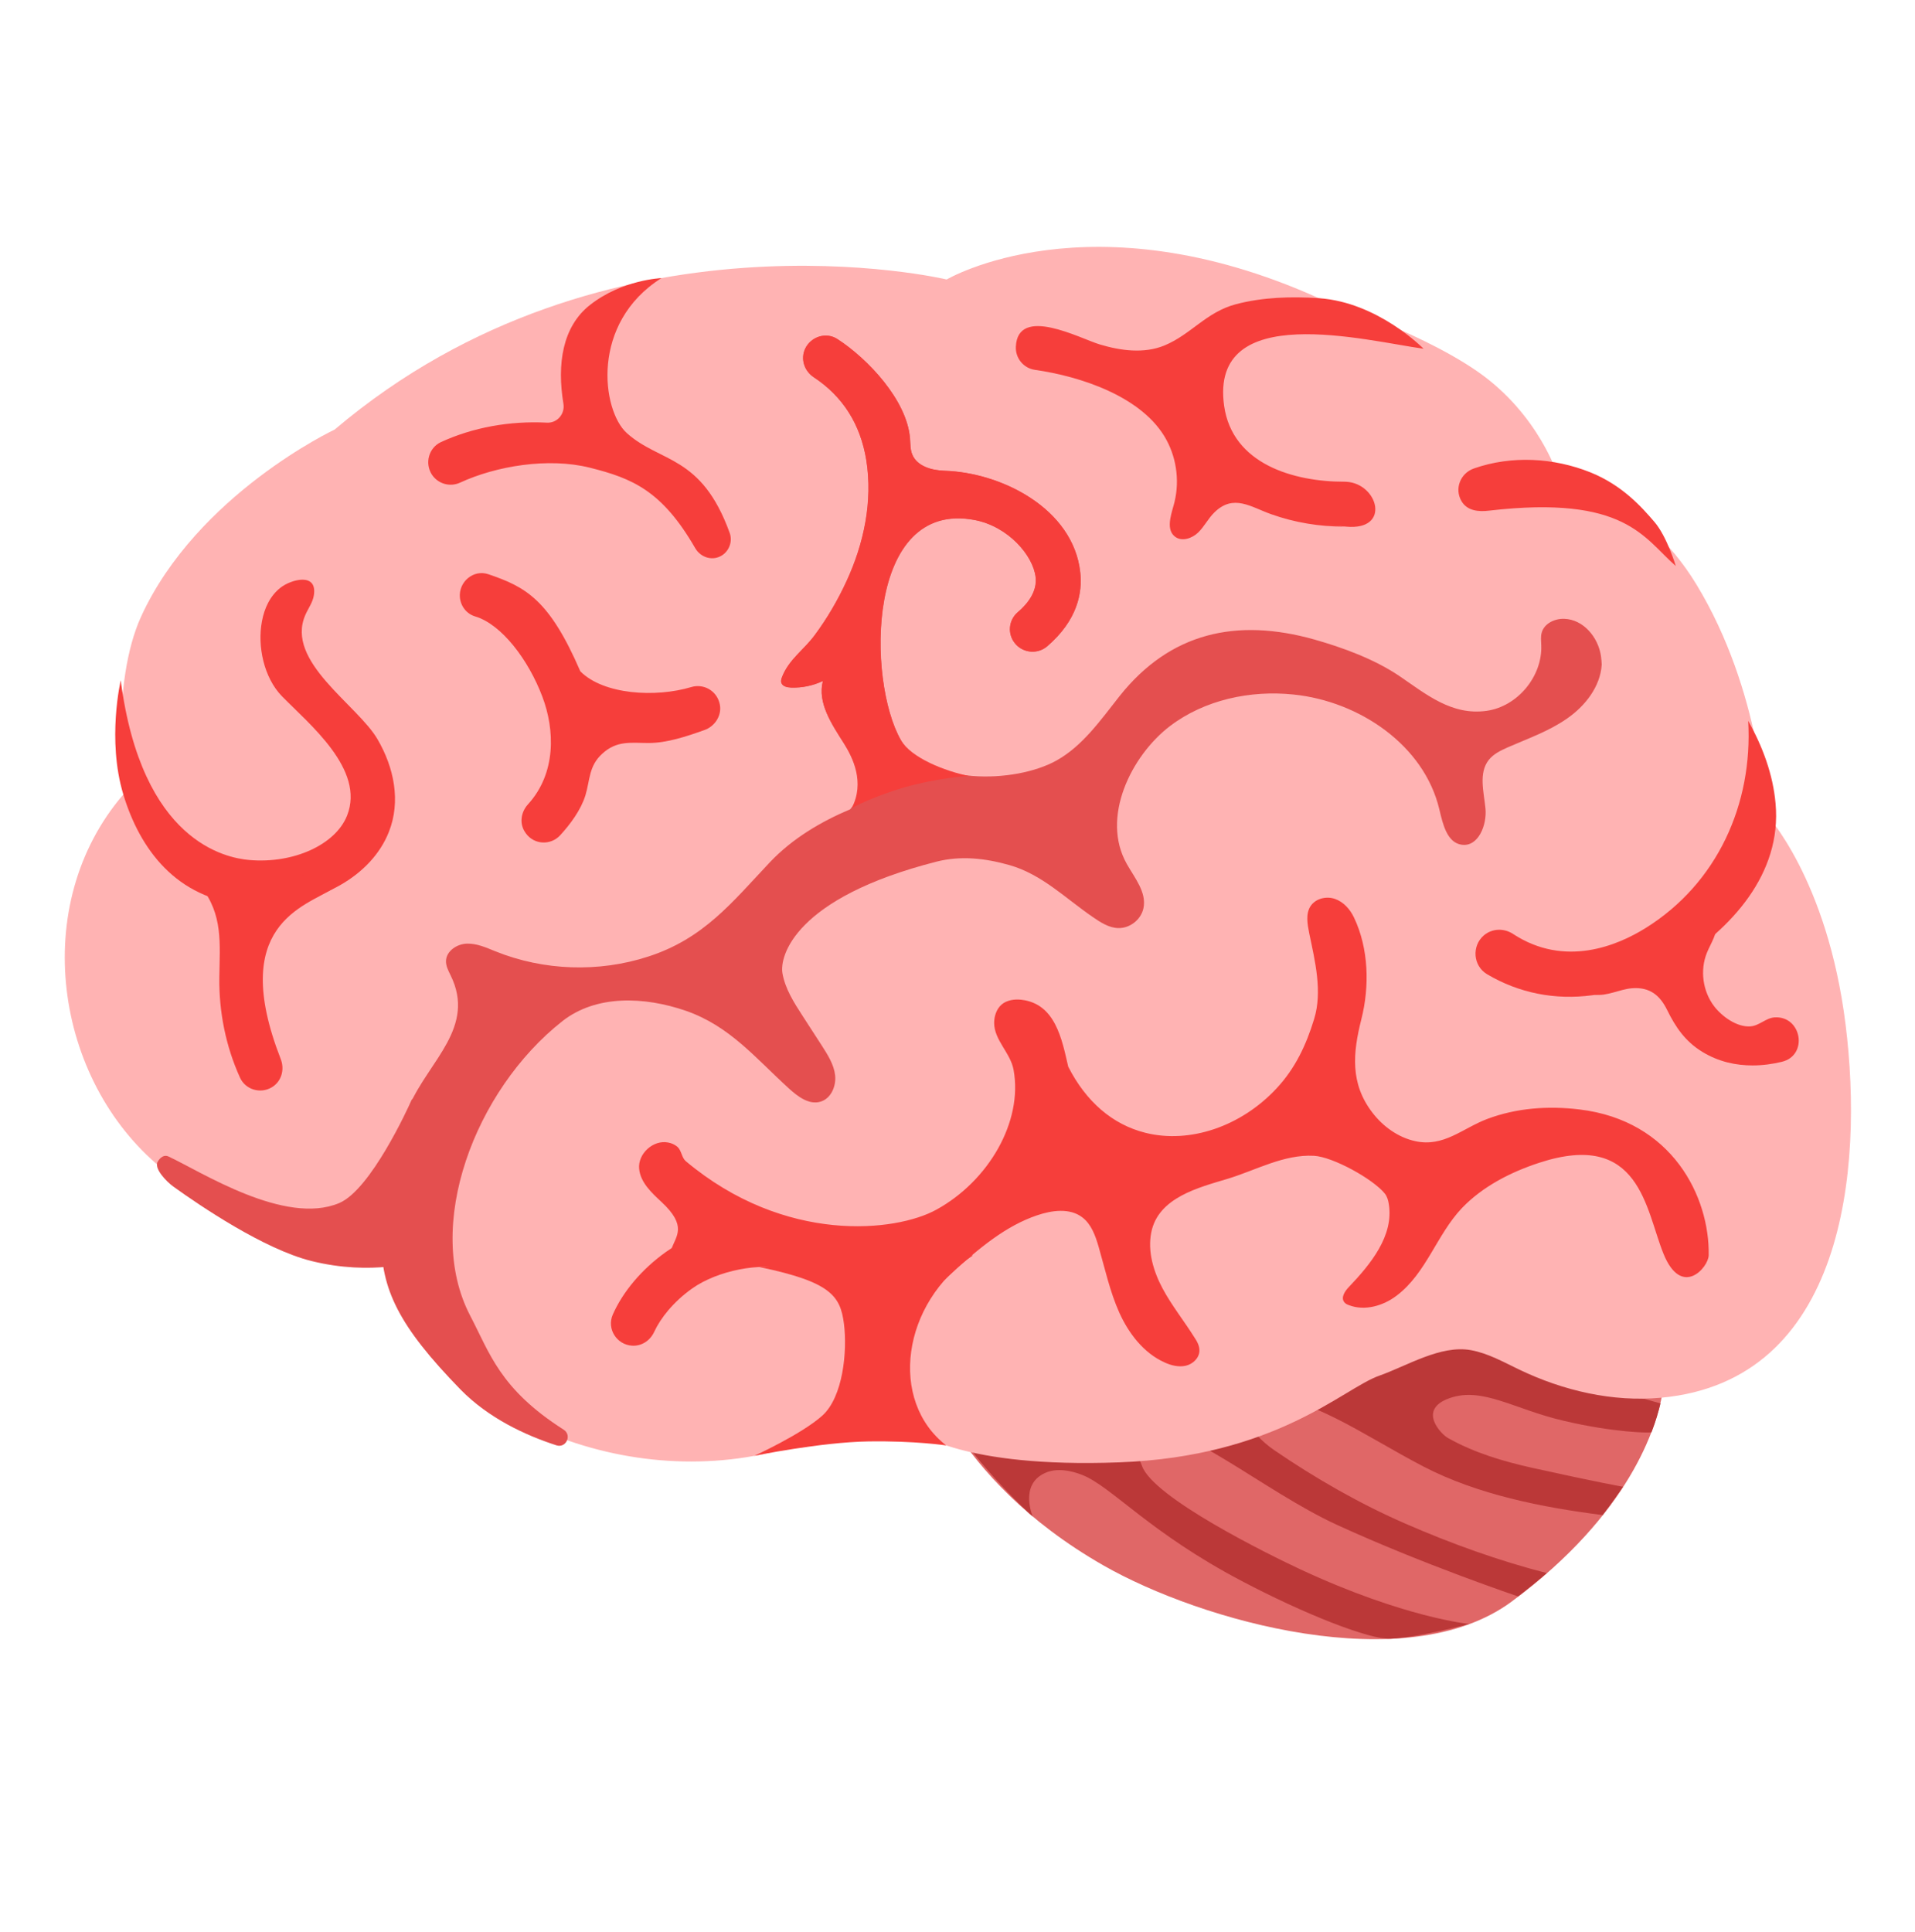 <svg width="113" height="114" viewBox="0 0 113 114" fill="none" xmlns="http://www.w3.org/2000/svg">
<path d="M54.319 80.114C54.319 80.114 55.97 87.141 65.116 92.368C70.881 95.66 83.002 99.077 89.191 94.504C96.235 89.296 97.754 84.14 98.089 82.242C98.425 80.344 97.418 75.109 97.418 75.109L85.827 70.986C85.827 70.986 66.661 75.665 66.326 75.665C65.999 75.674 54.319 80.114 54.319 80.114Z" fill="#E06767"/>
<path d="M97.454 84.502C97.71 83.84 97.869 83.275 97.983 82.807C95.935 82.259 93.56 81.377 91.406 80.459C91.583 80.379 91.76 80.3 91.927 80.211C92.987 79.673 94.028 79.046 94.779 78.128C95.591 77.139 95.962 75.859 95.918 74.579L85.827 70.986C85.827 70.986 66.661 75.665 66.326 75.665C65.99 75.665 54.319 80.105 54.311 80.114C54.16 80.167 55.397 82.763 55.476 82.895C56.597 84.987 59.175 87.901 60.941 89.481C60.941 89.481 60.128 87.609 61.664 86.912C62.344 86.603 63.165 86.753 63.863 87.027C65.611 87.724 67.8 90.408 73.273 93.286C76.99 95.246 80.813 96.746 82.049 96.693C83.699 96.623 86.692 95.819 86.692 95.819C86.692 95.819 82.878 95.457 76.752 92.606C74.898 91.741 68.038 88.368 67.385 86.488C67.2 85.958 66.538 85.023 67.738 84.493C69.574 83.672 74.58 87.989 78.879 89.966C84 92.315 89.579 94.195 89.579 94.195C90.179 93.736 90.744 93.277 91.274 92.818C88.422 92.085 85.633 91.079 82.94 89.905C80.257 88.739 77.626 87.23 75.198 85.57C73.653 84.511 72.585 82.727 74.245 82.498C76.964 82.118 80.477 84.705 84 86.532C87.178 88.183 90.992 88.942 94.567 89.393C95.026 88.819 95.776 87.724 95.776 87.724C95.776 87.724 94.426 87.495 90.435 86.612C88.687 86.223 86.992 85.72 85.439 84.846C85.032 84.617 83.611 83.16 85.553 82.489C87.496 81.818 89.341 83.151 92.272 83.831C95.211 84.528 97.427 84.564 97.454 84.502Z" fill="#BB3838"/>
<path d="M104.172 47.98C104.172 47.98 103.951 40.829 100.111 34.499C96.8 29.044 92.077 28.487 92.077 28.487C92.077 28.487 91.142 25.053 87.858 22.422C84.573 19.792 77.82 17.593 77.82 17.593C64.295 11.502 55.864 16.49 55.864 16.49C55.864 16.49 35.807 11.723 19.748 25.345C19.748 25.345 11.644 29.158 8.334 36.362C6.506 40.352 7.292 46.859 7.292 46.859C1.669 53.392 3.213 63.738 9.526 68.92C12.536 71.383 16.253 73.016 20.128 73.431C21.647 73.59 22.415 73.228 23.05 74.773C23.986 77.051 24.719 79.39 26.599 81.023C28.515 82.683 30.748 83.972 33.123 84.855C37.731 86.559 42.94 86.744 47.592 85.076C49.137 84.519 54.09 84.466 54.09 84.466C54.09 84.466 56.712 86.629 66.017 86.285C75.322 85.941 79.25 81.924 81.378 81.174C83.011 80.6 85.015 79.337 86.798 79.664C87.813 79.849 88.723 80.37 89.65 80.812C92.245 82.056 95.158 82.736 98.019 82.471C108.833 81.474 109.972 69.017 108.904 60.454C107.827 51.811 104.172 47.98 104.172 47.98Z" fill="#FFB3B3"/>
<path d="M24.295 64.886C24.074 65.389 21.867 70.209 20.013 70.986C16.809 72.337 11.847 69.123 9.949 68.24C9.579 68.064 9.331 68.505 9.331 68.505C9.022 68.903 9.826 69.724 10.232 70.015C11.803 71.145 15.573 73.705 18.371 74.402C21.982 75.303 24.692 74.402 24.692 74.402C24.692 74.402 25.681 67.172 25.761 66.846C25.84 66.519 25.761 63.641 25.761 63.641L24.295 64.886Z" fill="#E44F4F"/>
<path d="M55.838 85.287C55.838 85.287 54.019 85.005 51.23 85.049C48.44 85.093 44.511 85.897 44.511 85.897C44.511 85.897 47.283 84.634 48.519 83.531C49.755 82.418 50.002 79.717 49.8 78.11C49.588 76.468 49.031 75.638 44.829 74.764L57.418 74.067C53.198 76.874 52.43 82.657 55.838 85.287ZM93.949 58.724C91.76 59.015 89.632 58.6 87.743 57.479C86.922 56.984 86.833 55.819 87.557 55.192C88.043 54.778 88.74 54.751 89.279 55.104C92.333 57.108 95.441 55.793 97.101 54.76C101.338 52.12 103.439 47.441 103.157 42.533C104.004 44.034 104.622 45.693 104.772 47.406C105.152 51.564 102.159 54.804 98.813 56.896C97.215 57.903 95.564 58.512 93.949 58.724Z" fill="#F63E3B"/>
<path d="M103.413 62.864C102.459 62.864 101.426 62.661 100.446 62.061C99.44 61.443 98.875 60.613 98.372 59.589C97.957 58.75 97.374 58.229 96.306 58.309C95.556 58.37 94.832 58.794 94.081 58.688C95.079 56.923 96.677 55.51 98.557 54.742C99.422 54.389 100.393 54.168 101.276 54.442C101.373 55.06 100.958 55.634 100.72 56.217C100.305 57.249 100.473 58.485 101.144 59.368C101.603 59.968 102.477 60.613 103.28 60.56C103.81 60.525 104.181 60.074 104.702 60.03C106.317 59.916 106.723 62.281 105.134 62.652C104.622 62.776 104.039 62.864 103.413 62.864ZM87.875 30.129C87.231 30.209 86.577 30.138 86.242 29.573C85.809 28.84 86.171 27.922 86.975 27.64C89.191 26.863 91.68 27.004 93.843 27.869C95.732 28.629 96.871 29.918 97.621 30.791C98.372 31.666 98.884 33.396 98.884 33.396C97.003 31.763 95.935 29.194 87.875 30.129ZM79.418 28.425C77.511 28.346 79.365 28.425 79.347 28.425C76.328 28.425 72.717 27.384 72.232 23.941C71.358 17.673 80.61 20.109 84 20.577C84 20.577 81.325 17.832 77.82 17.593C76.187 17.488 74.501 17.532 72.912 17.955C71.163 18.423 70.281 19.739 68.692 20.392C67.491 20.878 66.123 20.692 64.887 20.321C63.748 19.977 60.049 17.991 59.943 20.463C59.916 21.142 60.402 21.725 61.064 21.822C63.748 22.202 67.456 23.402 68.833 25.962C69.469 27.137 69.619 28.558 69.248 29.838C69.071 30.465 68.815 31.268 69.336 31.666C69.733 31.974 70.343 31.771 70.704 31.418C71.066 31.065 71.296 30.588 71.658 30.235C72.788 29.123 73.812 29.918 75.013 30.341C76.399 30.836 77.864 31.074 79.338 31.074C79.374 31.074 76.752 30.818 79.436 31.074C82.11 31.321 81.316 28.505 79.418 28.425ZM36.981 25.548C35.516 24.223 34.818 19.068 39.029 16.41C39.029 16.41 36.734 16.49 34.818 17.991C33.185 19.271 32.858 21.487 33.247 23.826C33.344 24.426 32.876 24.974 32.267 24.938C30.077 24.824 27.897 25.221 26.017 26.086C25.301 26.422 25.054 27.322 25.478 27.993C25.653 28.264 25.921 28.462 26.231 28.55C26.541 28.638 26.873 28.609 27.164 28.47C29.274 27.499 32.346 26.978 34.809 27.596C37.308 28.223 39.065 28.946 41.024 32.345C41.36 32.919 42.084 33.122 42.631 32.751C43.055 32.46 43.231 31.913 43.055 31.436C41.377 26.81 38.959 27.331 36.981 25.548ZM42.446 41.447C42.398 41.278 42.318 41.12 42.209 40.983C42.1 40.845 41.965 40.731 41.811 40.646C41.657 40.561 41.488 40.508 41.314 40.49C41.139 40.471 40.963 40.487 40.795 40.538C38.676 41.173 35.613 40.988 34.244 39.611C32.417 35.382 31.031 34.632 28.815 33.881C27.932 33.581 27.049 34.34 27.138 35.258C27.191 35.779 27.535 36.221 28.038 36.371C29.61 36.839 31.19 38.949 32.002 41.103C32.743 43.054 32.832 45.623 31.154 47.459C30.722 47.936 30.634 48.624 31.013 49.145L31.031 49.172C31.516 49.843 32.487 49.895 33.053 49.286C33.653 48.633 34.28 47.786 34.544 46.929C34.818 46.02 34.739 45.208 35.524 44.484C36.398 43.672 37.228 43.839 38.279 43.839C39.356 43.839 40.512 43.451 41.528 43.089C42.216 42.868 42.657 42.136 42.446 41.447ZM15.379 53.418C15.078 53.418 14.787 53.409 14.478 53.383C10.391 53.029 8.245 50.09 7.274 46.867C6.303 43.645 7.124 40.141 7.124 40.141C8.36 49.675 13.331 50.619 14.708 50.743C17.312 50.973 19.802 49.843 20.481 48.121C21.558 45.402 18.257 42.736 16.641 41.085C15.573 39.99 15.175 38.128 15.458 36.653C15.599 35.894 15.935 35.153 16.562 34.667C17.18 34.19 18.733 33.758 18.521 35.117C18.46 35.541 18.186 35.894 18.018 36.283C16.809 39.037 21.108 41.588 22.282 43.628C23.244 45.278 23.668 47.274 22.944 49.092C21.92 51.688 18.822 53.418 15.379 53.418Z" fill="#F63E3B"/>
<path d="M14.434 52.712C15.149 52.8 15.882 52.676 16.526 52.359C17.144 52.058 17.7 51.582 18.38 51.529C18.707 51.511 19.113 51.705 19.06 52.023C19.042 52.138 19.793 52.35 19.695 52.412C17.939 53.506 13.489 54.592 16.561 62.476C16.809 63.102 16.614 63.809 16.041 64.153C15.37 64.559 14.478 64.294 14.16 63.579C13.322 61.734 12.915 59.695 12.942 57.664C12.969 55.687 13.171 53.956 11.847 52.306C11.706 52.138 11.556 51.9 11.671 51.714C11.741 51.599 11.883 51.555 12.015 51.52C12.562 51.379 13.145 51.229 13.701 51.343C13.948 51.396 16.712 52.924 16.738 52.871M93.19 65.46C91.362 65.239 89.482 65.371 87.751 66.025C86.286 66.581 85.191 67.702 83.505 67.331C82.499 67.11 81.607 66.466 80.98 65.645C79.656 63.923 79.833 62.114 80.327 60.154C80.822 58.212 80.769 55.961 79.894 54.133C79.665 53.648 79.276 53.215 78.773 53.038C78.261 52.862 77.635 53.012 77.334 53.462C77.034 53.921 77.149 54.53 77.255 55.069C77.599 56.72 78.041 58.503 77.546 60.118C77.078 61.655 76.434 63.032 75.33 64.215C73.238 66.466 70.201 67.499 67.579 66.837C65.646 66.351 64.083 65.001 63.033 62.935C62.662 61.319 62.274 59.218 60.27 58.989C59.864 58.944 59.422 59.006 59.113 59.262C58.804 59.527 58.663 59.951 58.663 60.357C58.663 61.372 59.634 62.131 59.81 63.129C60.367 66.183 58.336 69.679 55.255 71.374C52.872 72.69 46.33 73.431 40.468 68.514C40.221 68.302 40.221 67.896 39.983 67.675C39.824 67.534 39.621 67.446 39.418 67.411C38.544 67.243 37.634 68.073 37.714 68.956C37.784 69.759 38.447 70.377 39.038 70.924C40.574 72.354 39.885 72.928 39.621 73.696C39.559 73.89 39.444 74.067 39.426 74.27C39.373 74.835 40.239 74.65 40.804 74.606C41.369 74.561 41.881 74.252 42.428 74.093C43.117 73.899 46.268 75.056 46.886 75.188C48.678 75.577 49.296 75.753 50.841 75.753C52.775 75.753 54.416 76.751 55.829 75.427C57.842 73.546 59.404 72.319 61.188 71.71C62.071 71.41 63.13 71.26 63.871 71.833C64.401 72.24 64.639 72.919 64.825 73.555C65.204 74.862 65.487 76.195 66.043 77.439C66.599 78.675 67.482 79.832 68.718 80.388C69.106 80.564 69.548 80.679 69.972 80.582C70.395 80.485 70.766 80.123 70.775 79.699C70.784 79.408 70.634 79.143 70.475 78.905C69.866 77.934 69.142 77.033 68.603 76.027C68.065 75.02 67.712 73.846 67.932 72.725C68.338 70.65 70.74 70.068 72.461 69.547C74.112 69.044 75.763 68.099 77.537 68.196C78.65 68.258 81.007 69.556 81.713 70.421C81.854 70.597 81.916 70.818 81.951 71.048C82.252 72.91 80.883 74.588 79.585 75.947C79.356 76.186 79.118 76.548 79.312 76.821C79.382 76.918 79.488 76.971 79.594 77.007C80.53 77.369 81.625 77.051 82.419 76.442C84.167 75.118 84.776 72.849 86.268 71.277C87.496 69.997 89.146 69.159 90.815 68.611C96.783 66.651 97.092 71.348 98.16 73.979C99.228 76.609 100.808 74.791 100.826 74.067C100.888 70.633 98.69 66.113 93.19 65.46Z" fill="#F63E3B"/>
<path d="M37.299 79.399C36.389 79.346 35.789 78.402 36.16 77.563C36.752 76.221 37.864 74.888 39.303 73.864C41.492 72.31 43.682 72.028 45.88 72.654L46.33 74.897C44.909 74.491 42.366 74.941 40.839 76.027C39.735 76.812 38.976 77.775 38.605 78.578C38.367 79.099 37.864 79.434 37.299 79.399Z" fill="#F63E3B"/>
<path d="M94.47 38.71C94.302 37.589 93.428 36.547 92.298 36.512C91.742 36.494 91.124 36.786 90.974 37.324C90.903 37.563 90.939 37.828 90.947 38.075C91.018 39.911 89.544 41.685 87.725 41.941C85.668 42.233 84.15 40.962 82.596 39.902C81.113 38.896 79.259 38.216 77.546 37.73C72.982 36.45 69.054 37.307 66.061 41.076C64.948 42.48 63.889 44.016 62.327 44.881C59.872 46.241 54.69 46.338 53.163 43.672C51.159 40.185 51.088 29.467 57.515 30.686C59.502 31.065 60.976 32.787 61.117 34.067C61.205 34.879 60.702 35.585 60.058 36.133C59.82 36.336 59.663 36.618 59.615 36.927C59.566 37.236 59.629 37.552 59.793 37.819C60.217 38.516 61.17 38.666 61.788 38.145C63.598 36.592 63.88 34.958 63.748 33.775C63.333 30.006 59.087 27.878 55.714 27.781C54.973 27.755 54.116 27.516 53.834 26.819C53.71 26.519 53.728 26.192 53.702 25.874C53.525 23.623 51.221 21.178 49.42 20.012C48.758 19.58 47.866 19.862 47.522 20.569C47.23 21.178 47.46 21.893 48.025 22.264C49.738 23.393 50.779 25.035 51.124 27.154C51.512 29.591 50.982 32.08 49.958 34.296C49.446 35.409 48.819 36.486 48.087 37.474C47.46 38.331 46.568 38.904 46.162 39.929C46.118 40.043 46.074 40.167 46.109 40.282C46.171 40.502 46.445 40.564 46.674 40.573C47.328 40.599 47.981 40.458 48.563 40.185C48.228 41.482 49.093 42.745 49.808 43.875C50.523 45.005 51.097 46.541 50.285 47.609C50.25 47.653 50.206 47.697 50.17 47.75C48.431 48.483 46.754 49.481 45.447 50.858C43.196 53.241 41.528 55.387 38.235 56.446C35.321 57.391 32.081 57.276 29.248 56.137C28.7 55.916 28.144 55.66 27.553 55.678C26.961 55.696 26.334 56.111 26.317 56.702C26.308 57.002 26.458 57.276 26.59 57.55C28.091 60.595 25.337 62.573 24.163 65.221C23.059 67.693 22.494 70.403 22.494 73.114C22.494 76.071 23.509 78.225 27.173 81.986C28.833 83.681 31.004 84.687 32.832 85.279C33.406 85.464 33.768 84.678 33.256 84.352C29.486 81.951 28.895 79.823 27.747 77.633C24.992 72.363 28.003 64.329 33.185 60.251C35.189 58.679 38.032 58.803 40.45 59.633C43.046 60.525 44.582 62.431 46.533 64.206C47.063 64.692 47.742 65.212 48.422 65.001C49.04 64.815 49.349 64.082 49.279 63.447C49.208 62.811 48.846 62.246 48.502 61.708C48.122 61.116 47.742 60.525 47.354 59.933C46.851 59.156 46.33 58.344 46.171 57.426C45.995 56.428 46.877 52.977 55.264 50.84C56.685 50.478 58.133 50.637 59.563 51.043C61.488 51.59 62.865 53.003 64.481 54.107C64.931 54.416 65.425 54.742 65.973 54.76C66.661 54.786 67.332 54.266 67.473 53.586C67.668 52.65 66.961 51.811 66.493 50.981C64.94 48.245 66.749 44.59 69.036 42.842C71.084 41.288 73.777 40.714 76.328 40.979C80.212 41.376 84.044 43.972 84.935 47.768C85.138 48.624 85.386 49.728 86.26 49.843C87.231 49.975 87.752 48.677 87.654 47.697C87.557 46.717 87.24 45.614 87.849 44.837C88.131 44.484 88.555 44.281 88.97 44.096C90.162 43.575 91.406 43.142 92.475 42.392C93.543 41.65 94.434 40.511 94.514 39.214C94.505 39.063 94.496 38.887 94.47 38.71Z" fill="#E44F4F"/>
<path d="M46.666 40.564C47.319 40.591 47.972 40.45 48.555 40.176C48.219 41.474 49.084 42.736 49.8 43.866C50.32 44.696 51.044 46.17 50.258 47.68C50.258 47.68 51.441 47.018 53.357 46.461C55.273 45.905 57.145 45.782 57.145 45.782C55.785 45.499 53.772 44.731 53.154 43.663C51.15 40.176 51.08 29.458 57.506 30.677C59.493 31.056 60.967 32.778 61.108 34.058C61.197 34.87 60.693 35.576 60.049 36.124C59.812 36.327 59.654 36.609 59.606 36.918C59.557 37.227 59.62 37.543 59.784 37.81C60.208 38.507 61.161 38.657 61.779 38.136C63.589 36.583 63.871 34.95 63.739 33.767C63.324 29.997 59.078 27.869 55.706 27.772C54.964 27.746 54.108 27.507 53.825 26.81C53.702 26.51 53.719 26.183 53.693 25.865C53.516 23.614 51.212 21.169 49.411 20.003C48.749 19.571 47.857 19.853 47.513 20.56C47.222 21.169 47.451 21.884 48.016 22.255C49.729 23.385 50.771 25.027 51.115 27.145C51.503 29.582 50.974 32.072 49.95 34.287C49.438 35.4 48.811 36.477 48.078 37.465C47.451 38.322 46.559 38.896 46.153 39.92C46.109 40.035 46.065 40.158 46.1 40.273C46.162 40.494 46.436 40.555 46.666 40.564Z" fill="#F63E3B"/>
</svg>

